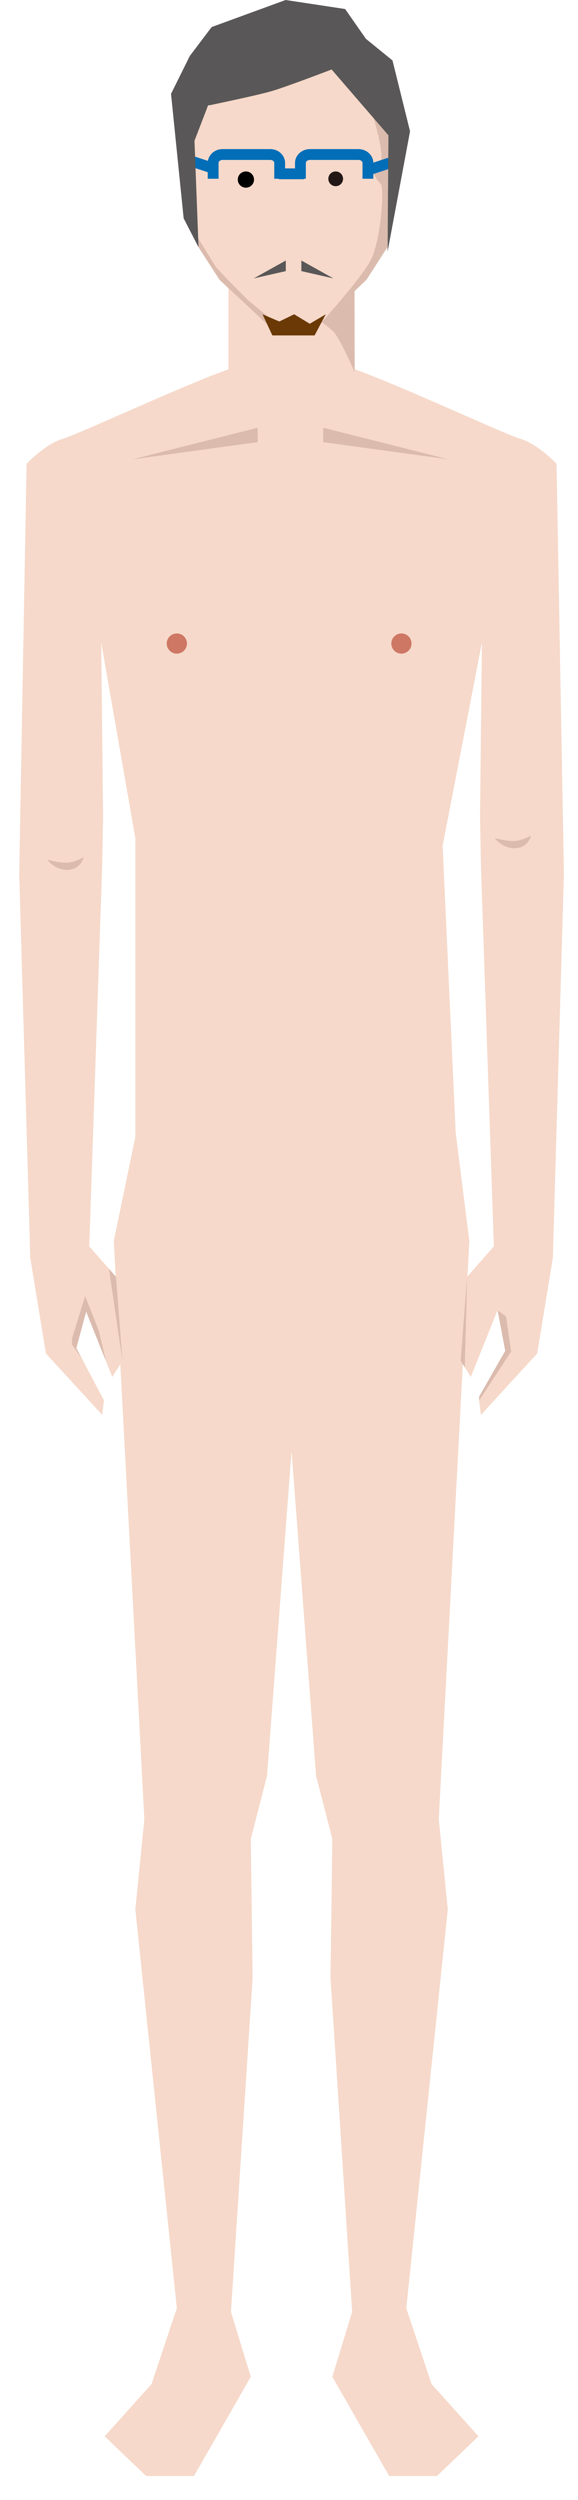 <?xml version="1.0" encoding="utf-8"?>
<!-- Generator: Adobe Illustrator 17.0.0, SVG Export Plug-In . SVG Version: 6.00 Build 0)  -->
<!DOCTYPE svg PUBLIC "-//W3C//DTD SVG 1.1//EN" "http://www.w3.org/Graphics/SVG/1.1/DTD/svg11.dtd">
<svg version="1.1" id="layout1" xmlns="http://www.w3.org/2000/svg" xmlns:xlink="http://www.w3.org/1999/xlink" x="0px" y="0px"
	 width="160.17px" height="692.617px" viewBox="0 0 160.17 692.617" enable-background="new 0 0 160.17 692.617"
	 xml:space="preserve">
<polygon fill="#F6D9CA" points="119.587,660.5 112.587,639.5 124.087,529 121.587,504 130.057,343.809 31.531,343.809 40.002,504 
	37.502,529 49.002,639.5 42.002,660.5 29.002,675 40.502,686 53.752,686 69.502,658.5 64.002,640.5 70.002,548 69.502,509.5 
	74.002,492 80.794,401.998 87.587,492 92.087,509.5 91.587,548 97.587,640.5 92.087,658.5 107.837,686 121.087,686 132.587,675 "/>
<line fill="none" stroke="#000000" stroke-miterlimit="10" x1="140.667" y1="134.667" x2="141" y2="134.667"/>
<g>
	<g>
		<g>
			<path fill="#F6D9CA" d="M154.224,128.5c0,0-5.109-5.5-10.217-7c-4.289-1.259-33.417-14.851-45.722-19.181V70.177h-2.029H65.333
				h-2.029v32.142C51,106.649,21.871,120.241,17.582,121.5c-5.109,1.5-10.217,7-10.217,7L5.322,242l3.065,106.5l4.342,26.5
				l15.581,17l0.511-4l-7.663-14.5l2.554-10.5l7.408,18.5l2.81-4.5l-1.788-23.25l-7.408-8.441L28.31,240l0.255-13.75l-0.519-48.223
				l9.459,54.223V315l-5.975,28.809l43.777,20.884h10.973l43.777-20.884l-3.78-29.97l-3.616-79.505l10.88-56.306l-0.519,48.223
				l0.255,13.75l3.576,105.309l-7.408,8.441L127.659,377l2.81,4.5l7.408-18.5l2.554,10.5l-7.663,14.5l0.511,4l15.581-17l4.342-26.5
				l3.065-106.5L154.224,128.5z"/>
			<circle fill="#CD7764" cx="49" cy="178.298" r="2.798"/>
			<circle fill="#CD7764" cx="111.236" cy="178.298" r="2.798"/>
			<g>
				<polygon fill="#DBBBAD" points="71.418,118.5 36.75,127.25 71.418,122.5 				"/>
				<polygon fill="#DBBBAD" points="89.559,118.5 124.227,127.25 89.559,122.5 				"/>
			</g>
		</g>
		<polygon fill="#DBBBAD" points="22.682,376.384 19.96,372.521 19.938,370.875 23.592,359.082 27.375,368.667 29.367,377.12 
			23.882,363.423 21.158,373.5 		"/>
		<polygon fill="#DBBBAD" points="30.188,351.523 33.93,377 32.142,353.75 		"/>
		<polygon fill="#DBBBAD" points="128.784,378.802 129.447,353.75 127.659,377 		"/>
		<polygon fill="#DBBBAD" points="132.767,388 141.625,374.5 140.25,364.75 137.876,363 140,374.25 132.767,386.938 		"/>
	</g>
	<path fill="#DBBBAD" d="M80.511,83.257c0,0,9.876,6.512,11.894,8.637c2.018,2.126,5.879,11.272,5.879,11.272l-0.122-28.51
		L80.511,83.257z"/>
</g>
<g>
	<g>
		<polygon fill="#F6D9CA" points="80.511,9.5 52.601,34 55.017,68.5 60.814,77.5 73.938,90 88.431,90 101.555,77.5 107.353,68.5 
			109.768,34 		"/>
		<path fill="#DBBBAD" d="M101.893,27.5c0,0,5.954,17.178,2.954,18.137c-3,0.958-0.391,4.226,0.671,5.363s0,15.625-2.75,21
			S88.431,90,88.431,90l13.124-12.5l5.797-9l0.54-35L101.893,27.5z"/>
		<polygon fill="#DBBBAD" points="54.643,65.583 59.812,73.967 63.393,77.792 68.726,83.167 75.143,88.458 74.206,90 60.814,77.5 
			55.017,68.5 		"/>
		<polygon fill="#6A3906" points="87.178,92.927 75.472,92.927 72.749,87.073 77.408,89.071 81.511,87.073 85.839,89.698 
			90.273,87.073 		"/>
		<g>
			<circle fill="#231815" cx="93.024" cy="49.542" r="2.042"/>
			<circle cx="68.141" cy="49.75" r="2.25"/>
			<g>
				<g>
					<g>
						<path fill="#036EB8" d="M79,49.526h-3v-4.37c0-0.459-0.498-0.848-1.087-0.848H61.653c-0.589,0-1.087,0.388-1.087,0.848v4.37
							h-3v-4.37c0-2.122,1.833-3.848,4.087-3.848h13.259c2.254,0,4.087,1.726,4.087,3.848V49.526z"/>
					</g>
					<g>
						<path fill="#036EB8" d="M103.456,49.526h-3v-4.37c0-0.459-0.516-0.848-1.126-0.848H85.875c-0.609,0-1.125,0.388-1.125,0.848
							v4.37h-3v-4.37c0-2.122,1.851-3.848,4.125-3.848H99.33c2.275,0,4.126,1.726,4.126,3.848V49.526z"/>
					</g>
					<g>
						<rect x="77.25" y="46.656" fill="#036EB8" width="7" height="3"/>
					</g>
				</g>
				<g>
					
						<rect x="104.79" y="41.141" transform="matrix(0.312 0.95 -0.95 0.312 116.57 -69.539)" fill="#036EB8" width="3" height="9.124"/>
				</g>
				<g>
					
						<rect x="50.081" y="43.667" transform="matrix(0.95 0.312 -0.312 0.95 16.81 -14.788)" fill="#036EB8" width="9.124" height="3"/>
				</g>
			</g>
			<path fill="#595757" d="M58.643,7.5l-6.042,8L47.393,26l3.5,34.5l4.124,8L53.893,39l3.75-9.75c0,0,13.407-2.769,17.625-4
				c4.218-1.231,16.625-6,16.625-6l15.75,18.25l-0.242,32.238l6.227-33.359l-4.861-19.63l-7.375-6l-5.75-8.25L79.143,0L58.643,7.5z"
				/>
		</g>
	</g>
	<g>
		<polygon fill="#595757" points="70.302,77.137 79.196,72.177 79.196,75.113 		"/>
		<polygon fill="#595757" points="92.405,77.137 83.511,72.177 83.511,75.113 		"/>
	</g>
</g>
<path fill="#DBBBAD" d="M13.083,238.167c0,0,3.458,1,5.625,0.833s4.458-1.5,4.458-1.5s-0.708,3.333-4.333,3.5
	S13.083,238.167,13.083,238.167z"/>
<path fill="#DBBBAD" d="M137.083,232.167c0,0,3.458,1,5.625,0.833c2.167-0.167,4.458-1.5,4.458-1.5s-0.708,3.333-4.333,3.5
	S137.083,232.167,137.083,232.167z"/>
</svg>
